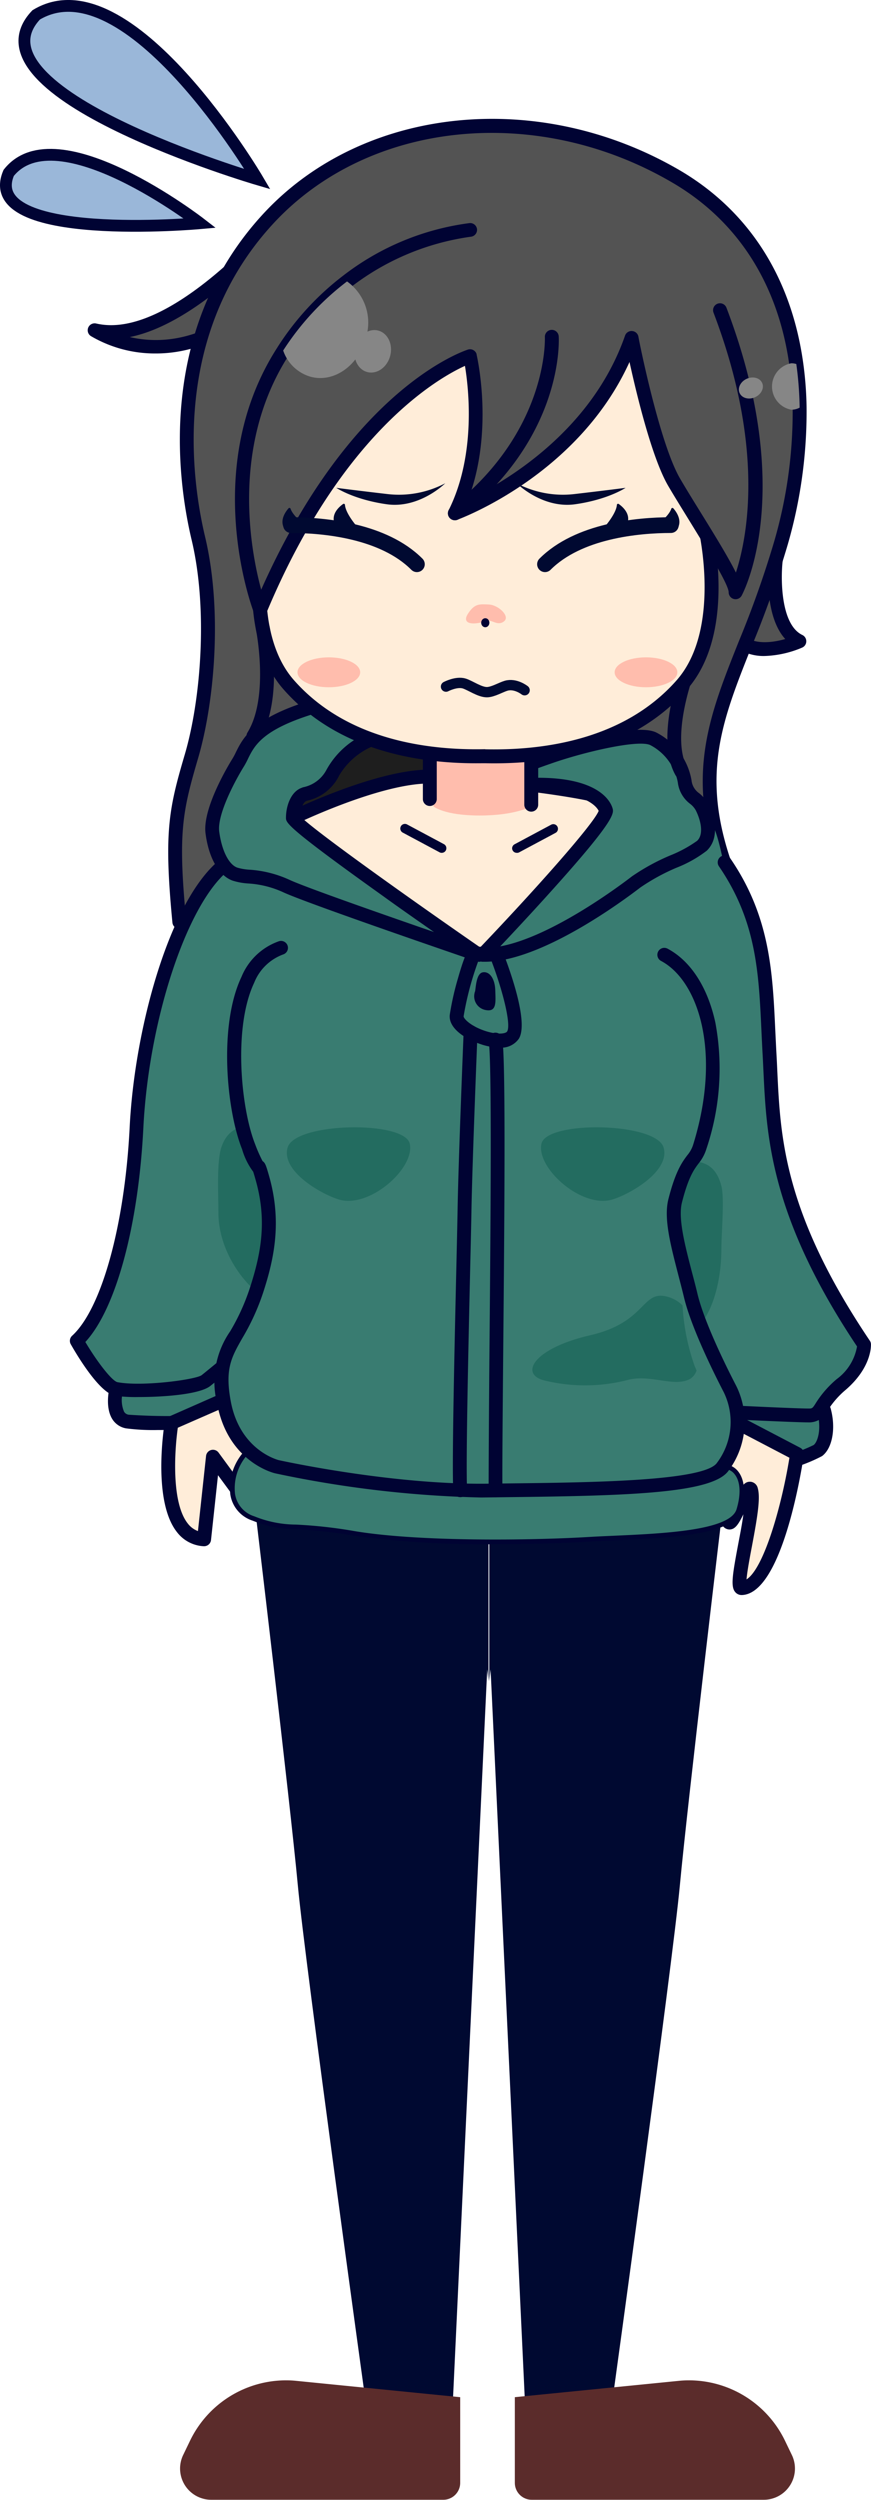 <svg xmlns="http://www.w3.org/2000/svg" viewBox="0 0 221.46 635.03"><defs><style>.cls-1{fill:#535353;}.cls-2{fill:#000333;}.cls-3{fill:#000931;}.cls-4{fill:#5b2c2b;}.cls-5{fill:#397c71;}.cls-6{fill:#ffedd9;}.cls-7{fill:#1e1e1e;}.cls-8{fill:#236c60;}.cls-9{fill:#ffbdad;}.cls-10{fill:#868686;}.cls-11,.cls-12{fill:none;stroke:#000931;stroke-linecap:round;stroke-linejoin:round;}.cls-11{stroke-width:2.62px;}.cls-12{stroke-width:4px;}.cls-13{fill:#9ab7d9;stroke:#000333;stroke-miterlimit:10;stroke-width:3px;}</style></defs><title>girl_bad_1</title><g id="レイヤー_2" data-name="レイヤー 2"><g id="_女_表情パターン" data-name="【女】表情パターン"><g id="体調悪い時"><g id="グループ_335" data-name="グループ 335"><path id="パス_1098" data-name="パス 1098" class="cls-1" d="M197.29,142.29s-2,16.81,6,20.61c0,0-16.61,7.48-18.27-6.61S197.29,142.29,197.29,142.29Z"/><path id="パス_1099" data-name="パス 1099" class="cls-2" d="M194.42,166.64a12.11,12.11,0,0,1-6-1.41,10.78,10.78,0,0,1-5.11-8.73,13.87,13.87,0,0,1,2.94-11.36,16,16,0,0,1,11.06-4.62A1.76,1.76,0,0,1,199,142.3a1.15,1.15,0,0,1,0,.19c-.5,4.33-.57,16.15,5,18.81a1.77,1.77,0,0,1,.84,2.35,1.75,1.75,0,0,1-.87.85A26.39,26.39,0,0,1,194.42,166.64Zm.94-22.39a11.22,11.22,0,0,0-6.51,3.26,10.55,10.55,0,0,0-2.06,8.57,7.39,7.39,0,0,0,3.35,6.08c2.67,1.52,6.63,1,9.52.17-4.4-4.81-4.51-13.91-4.29-18.08Z"/></g><g id="グループ_336" data-name="グループ 336"><path id="パス_1100" data-name="パス 1100" class="cls-1" d="M74.25,52.44s-29,36.41-50.19,31.46c0,0,19.48,13.22,41.81-7.28S74.25,52.44,74.25,52.44Z"/><path id="パス_1101" data-name="パス 1101" class="cls-2" d="M39.69,89.79a32.16,32.16,0,0,1-16.62-4.44,1.76,1.76,0,0,1,1.39-3.17,17.09,17.09,0,0,0,3.77.42c19.47,0,44.36-30.93,44.63-31.26a1.76,1.76,0,0,1,1.83-.61,7.86,7.86,0,0,1,5.38,5.43c1.31,5.3-3.07,12.62-13,21.76S47.36,89.79,39.69,89.79ZM33,85.62c7.32,1.7,18.94,1.42,31.7-10.3,11.71-10.74,12.54-16.08,12-18.3a4,4,0,0,0-1.89-2.43C70.44,59.81,51.06,82,33,85.62Z"/></g><g id="グループ_340" data-name="グループ 340"><path id="パス_1107" data-name="パス 1107" class="cls-1" d="M198.53,138.11C188.84,172,173.42,187,184,218.76s-57.17,58.18-57.17,58.18L45.59,234.19c-2.21-22.92-.88-28.59,3.08-42.06s6.18-36.84,1.77-55.35S43,82.57,68.51,55.25s69.65-30,103.14-10.58c18.9,10.94,28.13,28.49,30.83,47.8a93.57,93.57,0,0,1,.84,11.08A118.82,118.82,0,0,1,198.53,138.11Z"/><path id="パス_1108" data-name="パス 1108" class="cls-2" d="M126.83,278.71a1.78,1.78,0,0,1-.82-.21L44.78,235.75a1.77,1.77,0,0,1-.94-1.39c-2.21-23-.92-28.91,3.15-42.73s5.94-36.81,1.74-54.45C45.11,122,39.68,83.5,67.23,54c25.27-27,69.56-31.6,105.31-10.91,17.68,10.24,28.63,27.21,31.68,49.09a90.85,90.85,0,0,1,.86,11.3,121.22,121.22,0,0,1-4.85,35.06,258.85,258.85,0,0,1-9.13,25.7c-7.4,18.56-12.75,32-5.43,53.92,4.6,13.8-4.14,28.67-25.3,43a191.52,191.52,0,0,1-32.9,17.38A2,2,0,0,1,126.83,278.71ZM47.27,233.08,126.93,275c7.24-3,64.75-27.62,55.4-55.68-7.73-23.17-1.89-37.8,5.49-56.33a256.43,256.43,0,0,0,9-25.36h0a117.74,117.74,0,0,0,4.72-34,89.77,89.77,0,0,0-.84-10.87c-2.89-20.76-13.25-36.85-30-46.52C136.42,26.31,94,30.63,69.8,56.46c-26.39,28.2-21.14,65.28-17.65,79.92,4.54,19.08,2.26,42.53-1.79,56.25-3.94,13.44-5.13,18.86-3.09,40.45Z"/></g><g id="体"><path class="cls-3" d="M64.59,381s9.18,76.8,11.14,97.95C77.59,498.89,93,610.35,93,610.35h22.13l8.75-186.3.32,3V377Z"/><path class="cls-3" d="M184,381s-9.17,76.8-11.14,97.95c-1.85,19.95-17.22,131.41-17.22,131.41H133.48l-8.74-186.3-.33,3V377Z"/><path class="cls-4" d="M53.71,635h59a4.3,4.3,0,0,0,4.3-4.3V608.94l-41.8-4.16c-.8-.08-1.62-.12-2.43-.12h0A27.13,27.13,0,0,0,48.32,620l-1.75,3.63A7.93,7.93,0,0,0,53.71,635Z"/><path class="cls-4" d="M194.2,635h-59a4.3,4.3,0,0,1-4.3-4.3V608.94l41.8-4.16q1.22-.12,2.43-.12h0A27.13,27.13,0,0,1,199.59,620l1.75,3.63A7.93,7.93,0,0,1,194.2,635Z"/><g id="グループ_337" data-name="グループ 337"><path id="パス_1102" data-name="パス 1102" class="cls-5" d="M29.57,352.84s-1.82,7.38,2.81,8.26,21.27,0,21.27,0l9.58-14.32-12.56-2.42Z"/><path id="パス_1103" data-name="パス 1103" class="cls-2" d="M40.05,363.26a53.42,53.42,0,0,1-8-.42,5.18,5.18,0,0,1-3.47-2.31c-1.91-3-.85-7.59-.72-8.11a1.75,1.75,0,0,1,1.05-1.21L50,342.72a1.76,1.76,0,0,1,1-.1l12.56,2.43a1.77,1.77,0,0,1,1.14,2.71l-9.58,14.32a1.78,1.78,0,0,1-1.38.78C53.29,362.89,46.23,363.26,40.05,363.26Zm-8.93-9.14a7.54,7.54,0,0,0,.43,4.5,1.62,1.62,0,0,0,1.16.75,146.25,146.25,0,0,0,20,0L60.29,348l-9.44-1.82Z"/></g><g id="グループ_338" data-name="グループ 338"><path id="パス_1104" data-name="パス 1104" class="cls-6" d="M43.62,361.46s-4.8,28.73,8.26,29.56l2.27-21,7.15,9.76L67.5,351Z"/><path id="パス_1105" data-name="パス 1105" class="cls-2" d="M51.88,392.78h-.11A9.13,9.13,0,0,1,45,389.2c-6.35-8-3.24-27.22-3.1-28a1.76,1.76,0,0,1,1-1.33l23.88-10.51a1.76,1.76,0,0,1,2.32.91,1.74,1.74,0,0,1,.11,1.08L63,380.15a1.76,1.76,0,0,1-2.1,1.35,1.74,1.74,0,0,1-1-.68l-4.47-6.08-1.78,16.48A1.76,1.76,0,0,1,51.88,392.78Zm-6.67-30.1c-.82,5.76-1.69,19,2.53,24.32a5.76,5.76,0,0,0,2.59,1.93l2.06-19.08a1.77,1.77,0,0,1,3.18-.86l4.83,6.59L65.05,354Z"/></g><g id="グループ_341" data-name="グループ 341"><path id="パス_1109" data-name="パス 1109" class="cls-7" d="M77.42,195.4c8.51-7.1,17.85-14.62,23.64-14.13s13.3,7.19,13.63,13.39S100.22,205.24,94,206.4s-22.48,9.18-22.57,1.74A18.58,18.58,0,0,1,77.42,195.4Z"/><path id="パス_1110" data-name="パス 1110" class="cls-2" d="M75.47,213a6.58,6.58,0,0,1-3.91-1,4.52,4.52,0,0,1-1.85-3.84,20.24,20.24,0,0,1,6.55-14.07l0,0c9.91-8.27,18.61-15.1,24.92-14.53s14.86,7.74,15.25,15c.49,9.23-21.88,13.52-22.1,13.56A56.91,56.91,0,0,0,88.22,210,46.31,46.31,0,0,1,75.47,213Zm3.11-16.28a16.85,16.85,0,0,0-5.34,11.37c0,.76.26.94.36,1,1.89,1.35,9.17-1.07,13.51-2.52a56.07,56.07,0,0,1,6.6-1.94c8-1.49,19.44-5.87,19.22-9.91-.28-5.33-7.23-11.32-12-11.73-5.36-.42-15.56,8.07-22.33,13.72Z"/></g><g id="グループ_343" data-name="グループ 343"><path id="パス_1112" data-name="パス 1112" class="cls-5" d="M173.7,206.62a39.81,39.81,0,0,1,8.08,3.18c1.4,1.23,5.14,17.31,4,27.67s2.79,119.67,2.79,119.67,1.55,16.83-11.5,18.59-95.63-6.53-95.63-6.53-27.44-18.73-28.76-38S56.48,250,56.48,250l13.42-36.6,22.48-6.81Z"/><path id="パス_1113" data-name="パス 1113" class="cls-2" d="M171.5,376.57c-22.3,0-87-6.48-90.09-6.78a.68.68,0,0,1-.27-.1c-1.13-.77-27.68-19.12-29-38.46-1.3-19.11,3.71-80.63,3.76-81.24a.75.75,0,0,1,0-.16l13.43-36.59a.55.55,0,0,1,.38-.36l22.48-6.82a.47.47,0,0,1,.17,0H173.7a.51.51,0,0,1,.17,0,37.58,37.58,0,0,1,8.29,3.31c1.61,1.4,5.36,17.68,4.24,28.17-1.08,10.2,2.75,118.49,2.79,119.58a27,27,0,0,1-.87,8.81c-1.7,6-5.55,9.63-11.13,10.38A47,47,0,0,1,171.5,376.57Zm-89.82-7.94c4,.4,82.77,8.22,95.35,6.52,12.35-1.68,11-17.8,11-18-.16-4.5-3.88-109.5-2.79-119.78,1.12-10.5-2.8-26.21-3.84-27.16a36.88,36.88,0,0,0-7.78-3.05H92.46l-22.12,6.71L57.05,250.16c-.21,2.54-5,62.28-3.75,81,1.23,18.13,26.4,36.1,28.38,37.48Z"/></g><g id="グループ_345" data-name="グループ 345"><path id="パス_1115" data-name="パス 1115" class="cls-5" d="M209.51,358.24c1.32,4.85.22,8.92-1.54,10.24a38.44,38.44,0,0,1-22.21,3.86c-9.92-1.54-8.6-8.82-8.6-8.82L190.39,347Z"/><path id="パス_1116" data-name="パス 1116" class="cls-2" d="M190.36,374.44a30.53,30.53,0,0,1-4.87-.36,12.19,12.19,0,0,1-8.51-4.54,8.92,8.92,0,0,1-1.55-6.34,1.8,1.8,0,0,1,.36-.78L189,345.89a1.76,1.76,0,0,1,2.27-.41l19.12,11.23a1.77,1.77,0,0,1,.81,1.05c1.38,5,.46,10.14-2.18,12.12A39.82,39.82,0,0,1,190.36,374.44Zm-11.49-10.23a5.44,5.44,0,0,0,1,3.33A9,9,0,0,0,186,370.6a37.15,37.15,0,0,0,20.88-3.53c.88-.65,2-3.54,1.07-7.69l-17.17-10.09Z"/></g><g id="グループ_346" data-name="グループ 346"><path id="パス_1117" data-name="パス 1117" class="cls-6" d="M202.64,369.33s-5.14,33.77-14.07,34.09c-2.36.09,3.72-20.1,2.41-24.87-.76-2.75-4.81,10.23-5.83,7.95-3.9-8.7-5.83-29.36-5.83-29.36Z"/><path id="パス_1118" data-name="パス 1118" class="cls-2" d="M188.56,405.18a2.11,2.11,0,0,1-1.61-.74c-1.18-1.37-.78-4.11.75-12.22.44-2.34,1-5.11,1.31-7.55-1.26,2.57-2.1,3.86-3.55,3.86h0a2.09,2.09,0,0,1-1.89-1.31c-4-8.87-5.9-29.06-6-29.92a1.76,1.76,0,0,1,2.58-1.72l23.32,12.19a1.75,1.75,0,0,1,.92,1.83c-.89,5.87-5.86,35.21-15.74,35.58Zm2.08-28.78h.21a2.09,2.09,0,0,1,1.83,1.68c.71,2.55-.14,7.51-1.51,14.79-.53,2.78-1.2,6.36-1.36,8.34,4.51-2.88,9-19.06,10.91-30.91l-19.28-10.08a136.34,136.34,0,0,0,4.36,23c.29-.59.58-1.2.81-1.68C188.19,378.16,189,376.4,190.64,376.4Z"/></g><g id="グループ_348" data-name="グループ 348"><path id="パス_1120" data-name="パス 1120" class="cls-5" d="M184.22,219c11.13,16.2,10.47,31.4,11.46,48.92s0,37.91,24,73.61c0,0,.34,4.85-5.78,10.14s-4.8,7.93-8.32,7.93-21.38-.88-21.38-.88L156,340.61V277.14l3.3-23.86"/><path id="パス_1121" data-name="パス 1121" class="cls-2" d="M205.6,361.32c-3.53,0-20.74-.84-21.47-.88a1.79,1.79,0,0,1-.86-.28L155,342.09a1.76,1.76,0,0,1-.81-1.48V277.14a1.94,1.94,0,0,1,0-.24l3.3-23.86a1.76,1.76,0,1,1,3.5.43v.05l-3.28,23.74v62.38l27.05,17.3c2.84.14,17.7.86,20.82.86.92,0,1,0,1.91-1.48a26.35,26.35,0,0,1,5.26-6,13.06,13.06,0,0,0,5.16-8.29c-22.06-33-23-53.36-23.79-69.76-.07-1.44-.13-2.86-.21-4.26-.11-2-.21-4.06-.3-6-.69-15.07-1.3-28.09-10.85-42a1.77,1.77,0,0,1,2.83-2.11l.08.12c10.12,14.73,10.77,28.85,11.46,43.82.1,2,.19,4,.3,6q.12,2.12.21,4.29c.8,16.88,1.68,36,23.51,68.43a1.71,1.71,0,0,1,.3.86c0,.24.31,5.8-6.39,11.6a22.46,22.46,0,0,0-4.62,5.29A5.17,5.17,0,0,1,205.6,361.32Z"/></g><g id="グループ_349" data-name="グループ 349"><path id="パス_1122" data-name="パス 1122" class="cls-5" d="M84.75,246.93,81,269.53v57.52s-25.45,21.16-28.59,23.64S33,353.5,29.57,352.84s-10.08-12.23-10.08-12.23c7.6-6.95,13.88-27.77,15.2-54.22S45.36,229.22,56.9,219.8l16-3.49,9.52,11.57"/><path id="パス_1123" data-name="パス 1123" class="cls-2" d="M35.28,354.88a40.61,40.61,0,0,1-6-.31c-4-.75-9.65-10.21-11.28-13.09a1.75,1.75,0,0,1,.34-2.17c7.51-6.86,13.39-28.16,14.63-53,1.26-25.22,10.16-57.5,22.86-67.87a1.76,1.76,0,0,1,.74-.36l16-3.49a1.76,1.76,0,0,1,1.73.61l9.52,11.57A1.77,1.77,0,0,1,81.1,229l-8.83-10.74L57.7,221.44c-10.4,8.91-19.89,37.9-21.25,65.05-1.26,25-7,46.05-14.75,54.41,3.17,5.32,6.87,10,8.2,10.21,6.23,1.19,20-.67,21.39-1.8,2.81-2.22,24-19.79,27.92-23.08v-56.7c0-.09,0-.19,0-.29L83,246.64a1.77,1.77,0,0,1,3.48.58l-3.75,22.46v57.37a1.79,1.79,0,0,1-.63,1.36c-1,.86-25.51,21.2-28.63,23.66C50.75,354.22,41.66,354.88,35.28,354.88Z"/></g><g id="グループ_350" data-name="グループ 350"><path id="パス_1124" data-name="パス 1124" class="cls-5" d="M63.23,368.37c-3.91,3.15-7.55,14.05,1.21,17.36s8.76,1,25.62,3.8S136,391.84,149.89,391s35.86-.66,37.94-7.44-.21-11.15-4.05-11-54.21-4.18-54.21-4.18L69.9,367.22Z"/><path id="パス_1125" data-name="パス 1125" class="cls-2" d="M126,392.26a242.43,242.43,0,0,1-36-2.15,118.07,118.07,0,0,0-14.78-1.65,29.81,29.81,0,0,1-11-2.18,8.28,8.28,0,0,1-5.66-6.67,13.93,13.93,0,0,1,4.28-11.7.66.66,0,0,1,.27-.12l6.67-1.15,59.77,1.14c.55.05,50.45,4.33,54.19,4.18a4.75,4.75,0,0,1,4,1.89c1.66,2.16,1.89,5.77.63,9.9-1.89,6.17-17.83,6.89-31.88,7.53-2.3.1-4.53.21-6.57.32C143.65,392,135.05,392.26,126,392.26ZM63.49,368.93a12.86,12.86,0,0,0-3.74,10.5,7.08,7.08,0,0,0,4.91,5.75,28.48,28.48,0,0,0,10.59,2.1,120.36,120.36,0,0,1,14.91,1.66c16.34,2.73,44.66,2.38,59.71,1.48,2-.12,4.27-.22,6.59-.32,12.31-.56,29.17-1.32,30.81-6.7,1.15-3.76,1-7-.43-8.84a3.45,3.45,0,0,0-3-1.43c-3.8.12-52.22-4-54.29-4.18L69.9,367.8Z"/></g><g id="グループ_351" data-name="グループ 351"><path id="パス_1126" data-name="パス 1126" class="cls-8" d="M76.64,308.05c0,12.27,1.08,23.3-4.75,23.3s-16.36-11-16.36-23.3c0-4.91-.48-13.07.8-16.75,1.92-5.5,6.26-5.45,9.75-5.45C71.92,285.85,76.64,295.79,76.64,308.05Z"/></g><g id="グループ_352" data-name="グループ 352"><path id="パス_1127" data-name="パス 1127" class="cls-8" d="M183.42,317.13c0,12.27-4.73,22.21-10.55,22.21s-10.56-9.94-10.56-22.21,4.73-22.2,10.56-22.2c4,0,8.76-.56,10.55,6.34C184.24,304.43,183.42,313.29,183.42,317.13Z"/></g><g id="グループ_353" data-name="グループ 353"><path id="パス_1128" data-name="パス 1128" class="cls-6" d="M74.47,207.72s21.7-10.55,34.81-10.46,43.09,3.73,46.4,6.27-24.28,41.15-34.87,38.7S77,218.29,77,218.29Z"/><path id="パス_1129" data-name="パス 1129" class="cls-2" d="M121.74,244.09a5.29,5.29,0,0,1-1.32-.14c-10.77-2.49-43-23.29-44.37-24.17a1.8,1.8,0,0,1-.76-1.07l-2.53-10.58a1.76,1.76,0,0,1,.94-2c.9-.43,22-10.63,35.41-10.63h.19c12,.09,43.41,3.54,47.45,6.63,1.74,1.33.82,4-.32,6.38C152,218,132.48,244.09,121.74,244.09ZM78.55,217.2c4.5,2.88,33.25,21.14,42.66,23.31.89.21,3.57.17,9.25-4.61,11.23-9.46,22.93-27.36,23.7-31.22-4.57-2.1-31.64-5.55-44.88-5.65h-.17c-10.78,0-27.82,7.48-32.59,9.68Z"/></g><g id="グループ_354" data-name="グループ 354"><path id="パス_1130" data-name="パス 1130" class="cls-5" d="M168.93,242.55c10.58,5.62,16.42,25,9,48.78-1.25,4-3.55,2.95-6.29,13.71-1.41,5.56,1.64,14.52,4,24.1,2.19,9,9.94,23.6,10,23.79a19.06,19.06,0,0,1-1.87,19.62c-4,5.83-34.38,5.75-59.61,6.08s-53.78-6.08-53.78-6.08S59.48,370,56.93,356.19s3.74-14.38,8.31-28.48c3-9.28,4.52-18,1.4-28.74-1.61-5.59.11,1.19-3.41-7.68-4.92-12.37-7.19-45.65,8.24-50.52"/><path id="パス_1131" data-name="パス 1131" class="cls-2" d="M122.29,380.4A280.44,280.44,0,0,1,70,374.27c-.5-.11-12.07-2.95-14.8-17.75a22.47,22.47,0,0,1,3.33-18.34,54.38,54.38,0,0,0,5-11c3-9.21,4.37-17.45,1.39-27.72-.1-.36-.37-1.3-.54-1.81a17.77,17.77,0,0,1-2.82-5.7c-4-10-6-31.55-.16-43.8a16,16,0,0,1,9.51-9.05A1.76,1.76,0,0,1,72,242.45a12.61,12.61,0,0,0-7.38,7.21c-5.33,11.22-3.41,31.77.25,41a37.23,37.23,0,0,0,1.89,4.29c.68.42.91,1.19,1.59,3.55,3.42,11.78,1.34,21.28-1.42,29.78a58.2,58.2,0,0,1-5.33,11.66c-2.77,4.87-4.44,7.81-2.94,15.95,2.31,12.55,12,14.93,12.12,15,.28.06,28.67,6.35,53.35,6l5.42-.07c20.93-.24,49.6-.58,52.76-5.24A17.24,17.24,0,0,0,184,353.61l-.09-.17c-2.39-4.62-8.16-16.2-10-23.89-.46-1.91-.95-3.78-1.43-5.62-2-7.76-3.77-14.45-2.53-19.33,1.82-7.19,3.56-9.48,4.82-11.16a7.76,7.76,0,0,0,1.47-2.65c7.34-23.61,1.28-41.68-8.16-46.69a1.76,1.76,0,0,1,1.65-3.12h0c5.87,3.12,10.19,9.78,12.15,18.75a63.68,63.68,0,0,1-2.27,32.11,10.92,10.92,0,0,1-2,3.72c-1.14,1.52-2.57,3.41-4.22,9.91-1,4,.7,10.59,2.51,17.57.49,1.85,1,3.75,1.45,5.67,1.77,7.32,7.39,18.6,9.72,23.1.13.25.19.39.21.41a20.73,20.73,0,0,1-2,21.31c-3.91,5.75-24.57,6.42-55.64,6.78l-5.41.07Z"/></g><g id="グループ_355" data-name="グループ 355"><path id="パス_1132" data-name="パス 1132" class="cls-5" d="M122.73,242.54S155,208.83,154,205.74s-6.17-6.62-18.29-6.4l-4.36-4a71.93,71.93,0,0,1,8-3.06c6.58-2.28,22.45-6.64,26.69-4.65a15.08,15.08,0,0,1,8,10.79c.66,4.2,3.09,4,4.41,6.62s2.64,7.21,0,9.77-11.9,5.43-16.75,9.18S136.18,243,122.73,242.54Z"/><path id="パス_1133" data-name="パス 1133" class="cls-2" d="M123.3,244.31h-.63a1.76,1.76,0,0,1-1.71-1.81,1.82,1.82,0,0,1,.49-1.17c14.29-14.93,29.45-31.95,30.77-35.35-1-2-5.34-5.08-16.46-4.86a1.77,1.77,0,0,1-1.22-.46l-4.35-4a1.77,1.77,0,0,1-.12-2.49,1.6,1.6,0,0,1,.46-.36,69.79,69.79,0,0,1,8.29-3.18c.2-.07,21.89-7.44,28-4.58a16.92,16.92,0,0,1,9,12.11,4.6,4.6,0,0,0,1.94,3.34,8.62,8.62,0,0,1,2.3,2.76c.91,1.82,3.57,8-.35,11.83a31.28,31.28,0,0,1-7.75,4.35,52.41,52.41,0,0,0-9.14,5C158.69,228.61,137.64,244.31,123.3,244.31Zm13.53-46.74c15.23,0,18.29,5.81,18.88,7.63.43,1.35.93,2.89-15.65,21.27-4.84,5.38-9.77,10.65-12.87,13.93,13.36-2.47,31.26-16.06,33.47-17.77a54,54,0,0,1,9.82-5.36,32.27,32.27,0,0,0,6.78-3.69c1.75-1.69.91-5.21-.34-7.72a5.39,5.39,0,0,0-1.47-1.68,8,8,0,0,1-3.11-5.44,13.44,13.44,0,0,0-7-9.47C162.26,187.82,148.49,191,140,194c-2.46.85-4.19,1.49-5.36,1.95l1.8,1.64Z"/></g><g id="グループ_356" data-name="グループ 356"><path id="パス_1134" data-name="パス 1134" class="cls-5" d="M79.36,179.62c-16.36,5-16.57,10.47-18.77,14S53.31,206.41,54,211.47s2.65,9.47,5.73,10.57,6.4,0,13.23,3.09,48.78,17.4,48.78,17.4-47.24-32.61-47.24-34.81.88-5.29,2.86-5.95a10.55,10.55,0,0,0,7.28-5.51,19.22,19.22,0,0,1,9.58-8.36c2.1-.45-6.38-8.28-6.38-8.28Z"/><path id="パス_1135" data-name="パス 1135" class="cls-2" d="M121.71,244.3a1.88,1.88,0,0,1-.57-.09c-1.71-.59-42.11-14.39-48.94-17.47a24.94,24.94,0,0,0-9-2.31,16.49,16.49,0,0,1-4.06-.73c-3.49-1.25-6.07-5.74-6.88-12-.84-6.46,6.08-17.75,6.86-19a15.65,15.65,0,0,0,.85-1.6c1.83-3.68,4.33-8.72,18.91-13.14a1.7,1.7,0,0,1,.51-.08h8.45a1.79,1.79,0,0,1,1.2.47c7.88,7.27,7.42,9,7.2,9.77a2.13,2.13,0,0,1-1.65,1.52,18.21,18.21,0,0,0-8.33,7.31,11.87,11.87,0,0,1-8.1,6.43l-.24.08c-.8.27-1.53,2-1.64,3.81,3.11,3.43,29.85,22.37,46.46,33.84a1.77,1.77,0,0,1-1,3.22ZM79.62,181.39c-12.89,4-14.9,8-16.52,11.26a20.45,20.45,0,0,1-1,1.91c-2.44,3.91-6.92,12.42-6.36,16.68.63,4.79,2.42,8.38,4.58,9.15a13.4,13.4,0,0,0,3.2.54,28.76,28.76,0,0,1,10.15,2.6c4.38,2,23.73,8.75,36.67,13.23-3.94-2.77-8.61-6-13.25-9.36C72.71,210,72.71,209,72.71,207.72c0-3,1.27-6.69,4.07-7.62L77,200a8.64,8.64,0,0,0,6-4.43,21.21,21.21,0,0,1,9.22-8.81,52.77,52.77,0,0,0-5.08-5.39Z"/></g><g id="グループ_357" data-name="グループ 357"><path id="パス_1136" data-name="パス 1136" class="cls-9" d="M135.07,204.85s-4,2.31-13.1,2.31-11.75-2.31-11.75-2.31v-13h24.85Z"/></g><g id="グループ_360" data-name="グループ 360"><path id="パス_1140" data-name="パス 1140" class="cls-2" d="M112.3,216.64a1.07,1.07,0,0,1-.55-.14l-9.35-5a1.17,1.17,0,0,1,1.11-2.07h0l9.35,5a1.17,1.17,0,0,1-.56,2.21Z"/></g><g id="グループ_361" data-name="グループ 361"><path id="パス_1141" data-name="パス 1141" class="cls-2" d="M131.39,216.64a1.17,1.17,0,0,1-1.18-1.17,1.2,1.2,0,0,1,.62-1l9.35-5a1.18,1.18,0,0,1,1.11,2.08h0l-9.35,5A1.07,1.07,0,0,1,131.39,216.64Z"/></g><g id="グループ_362" data-name="グループ 362"><path id="パス_1142" data-name="パス 1142" class="cls-2" d="M127,266.11a15.6,15.6,0,0,1-4.88-.9c-3.82-1.29-8.14-4-7.76-7.44a70.77,70.77,0,0,1,2.1-9.31c1.94-6.85,2.74-7.35,3.27-7.69a2,2,0,0,1,1.21-.3l5.27.11a1.77,1.77,0,0,1,1.6,1.12c1.62,4.12,6.69,17.86,4.13,22.13A5.38,5.38,0,0,1,127,266.11ZM121.66,244a77.15,77.15,0,0,0-3.78,14.15c-.06.55,1.7,2.46,5.38,3.7,3.14,1.05,5.32.77,5.69.16,1.06-1.78-1.15-10.47-4-17.94Z"/></g><g id="グループ_363" data-name="グループ 363"><path id="パス_1143" data-name="パス 1143" class="cls-2" d="M122.73,247c1.66-.33,3.11,1.49,3.2,4.59s.42,5.7-2.73,4.92a3.54,3.54,0,0,1-2.52-4.32c0-.13.08-.25.12-.38C121,250.73,121.11,247.3,122.73,247Z"/></g><g id="グループ_364" data-name="グループ 364"><path id="パス_1144" data-name="パス 1144" class="cls-2" d="M117,380.31a1.76,1.76,0,0,1-1.76-1.68c-.35-7.05.34-37.13.8-57,.14-6.28.26-11.48.31-14.52.21-12.44,1.52-44.65,1.54-45a1.76,1.76,0,0,1,3.52.14c0,.33-1.31,32.51-1.53,44.9-.05,3-.17,8.26-.32,14.54-.45,19.85-1.14,49.85-.8,56.78a1.76,1.76,0,0,1-1.67,1.85H117Z"/></g><g id="グループ_365" data-name="グループ 365"><path id="パス_1145" data-name="パス 1145" class="cls-2" d="M126,380.31a1.76,1.76,0,0,1-1.76-1.75c0-6,.07-19.63.21-35.37.28-31.06.65-73.59-.19-78.62a1.77,1.77,0,1,1,3.46-.7.5.5,0,0,1,0,.12c.89,5.33.53,46.31.23,79.23-.14,15.73-.26,29.31-.21,35.31a1.76,1.76,0,0,1-1.74,1.78h0Z"/></g><g id="グループ_368" data-name="グループ 368"><path id="パス_1149" data-name="パス 1149" class="cls-2" d="M109.29,204.74a1.76,1.76,0,0,1-1.77-1.76h0V191.55a1.77,1.77,0,1,1,3.53-.12V203A1.76,1.76,0,0,1,109.29,204.74Z"/></g><g id="グループ_369" data-name="グループ 369"><path id="パス_1150" data-name="パス 1150" class="cls-2" d="M135.08,206.18a1.77,1.77,0,0,1-1.77-1.77h0V191.88a1.77,1.77,0,0,1,3.53,0v12.53a1.77,1.77,0,0,1-1.76,1.77Z"/></g><g id="グループ_372" data-name="グループ 372"><path id="パス_1152" data-name="パス 1152" class="cls-8" d="M177.11,348.14a4,4,0,0,1-1.68,2.16c-4.19,2.21-10.25-1.42-16.2.34a43.59,43.59,0,0,1-20.93,0c-6.29-1.66-2.54-8.16,11.79-11.46s13-11.49,19.5-9.81a8.78,8.78,0,0,1,3.95,2.22A54.87,54.87,0,0,0,176.62,347Z"/></g><g id="グループ_373" data-name="グループ 373"><path id="パス_1153" data-name="パス 1153" class="cls-8" d="M154.86,304.91c-7.81,1.41-18.51-8.43-17.19-14.38s29.25-5.46,31.07,1S158.5,304.25,154.86,304.91Z"/></g><g id="グループ_374" data-name="グループ 374"><path id="パス_1154" data-name="パス 1154" class="cls-8" d="M87,304.91c7.8,1.41,18.51-8.43,17.19-14.38s-29.25-5.46-31.07,1S83.38,304.25,87,304.91Z"/></g></g><g id="グループ_342" data-name="グループ 342"><path id="パス_1111" data-name="パス 1111" class="cls-2" d="M173.29,197.82a1.76,1.76,0,0,1-1.53-.89c-5.32-9.44,1.23-26.66,1.51-27.39a1.76,1.76,0,0,1,3.29,1.27c-.06.16-6.23,16.4-1.73,24.39a1.76,1.76,0,0,1-.67,2.4,1.74,1.74,0,0,1-.87.23Z"/></g><g id="グループ_358" data-name="グループ 358"><path id="パス_1137" data-name="パス 1137" class="cls-6" d="M179.37,134.36s6.12,25.86-6,39.62c-12,13.54-30.58,18.56-50,18.12-19.39.44-38-4.57-50-18.12-12.14-13.76-6-39.62-6-39.62s38.68-62.81,53.17-64.57,55-1.76,58.79,64.57"/><path id="パス_1138" data-name="パス 1138" class="cls-2" d="M121,193.89c-15.26,0-35.39-3.44-48.89-18.75C59.5,160.86,65.44,135,65.7,134a1.62,1.62,0,0,1,.21-.51c4-6.5,39.55-63.59,54.45-65.4,10.63-1.29,26-.58,38.84,10.15,13,10.91,20.41,29.72,21.91,55.92.55,2.42,5.8,27.17-6.44,41-14.21,16.12-35.76,19.06-51.33,18.72C122.58,193.88,121.79,193.89,121,193.89Zm2.36-3.55c14.91.33,35.36-2.44,48.68-17.53,11.41-12.92,5.68-37.8,5.62-38.05a1.57,1.57,0,0,1-.05-.3c-1.42-25.26-8.38-43.28-20.66-53.56-11.87-9.93-26.22-10.57-36.15-9.36-3.09.37-11.21,5.06-30.79,32.21C79.47,118.35,70.36,133,69.07,135c-.59,2.73-5.07,25.6,5.67,37.78,13.32,15.1,33.79,17.86,48.61,17.53Z"/></g><g id="グループ_366" data-name="グループ 366"><path id="パス_1146" data-name="パス 1146" class="cls-1" d="M183.11,78.82c17.63,46.29,4,71.63,4,71.63,0-3.53-10.13-18.51-15.64-28s-10.8-36.6-10.8-36.6c-11.24,32.19-45,44.53-45,44.53,9-17.86,3.89-39.9,3.89-39.9S89.09,100,66.13,154.87c0,0-13.16-34.62,5-64.37.31-.49.61-1,.93-1.46v0A68.44,68.44,0,0,1,88.24,71.49a65.22,65.22,0,0,1,31.27-13"/><path id="パス_1147" data-name="パス 1147" class="cls-2" d="M66.13,156.63h0a1.77,1.77,0,0,1-1.62-1.13c-.55-1.45-13.24-35.77,5.18-65.91.29-.48.58-.94.88-1.4a.75.75,0,0,1,.07-.12,70.51,70.51,0,0,1,16.55-18,66.51,66.51,0,0,1,32.21-13.4,1.75,1.75,0,0,1,1.89,1.59v0a1.76,1.76,0,0,1-1.62,1.88A64.34,64.34,0,0,0,89.29,72.88a66.86,66.86,0,0,0-15.64,17l-.09.15c-.31.47-.6.94-.9,1.42-13.74,22.49-9,48.19-6.25,58.35,22.74-51.1,51.33-60.57,52.57-61a1.75,1.75,0,0,1,2.2,1.15.65.65,0,0,1,0,.13c.2.86,4.42,19.65-2.17,36.86,9.16-4.4,31.38-17.23,39.91-41.67a1.75,1.75,0,0,1,1.8-1.18,1.76,1.76,0,0,1,1.6,1.42c0,.27,5.3,27,10.59,36.05,1.55,2.66,3.44,5.71,5.44,8.94,4,6.45,7,11.42,8.76,14.95,2.88-8.84,7.43-31.6-5.68-66a1.76,1.76,0,1,1,3.29-1.25h0c17.71,46.5,4.44,72,3.86,73.09a1.76,1.76,0,0,1-3.31-.84c0-2-6-11.68-9.92-18.07-2-3.25-3.91-6.32-5.48-9-4.07-7-7.93-22.85-9.81-31.43-12.95,28.52-42.56,39.64-43.88,40.12A1.78,1.78,0,0,1,114,131a1.84,1.84,0,0,1,.08-1.4c7-14,5.1-30.89,4.14-36.66-6.86,3.12-31.32,17-50.42,62.6A1.75,1.75,0,0,1,66.13,156.63Z"/></g><g id="グループ_370" data-name="グループ 370"><path id="パス_1151" data-name="パス 1151" class="cls-9" d="M123.71,157.74c-3.76,1.23-6.38.68-4.7-1.88s2.87-2.41,5.29-2.3,5.51,3,3.84,4.29S125.1,157.28,123.71,157.74Z"/></g><g id="グループ_371" data-name="グループ 371"><ellipse id="楕円形_27" data-name="楕円形 27" class="cls-2" cx="123.39" cy="158.19" rx="1.04" ry="1.15"/></g><g id="グループ_392" data-name="グループ 392"><path id="パス_1165" data-name="パス 1165" class="cls-10" d="M93,85.91c-1.86,7-8.13,11.38-14,9.8a10.4,10.4,0,0,1-7-6.67h0A68.66,68.66,0,0,1,88.24,71.49,12.84,12.84,0,0,1,93,85.91Z"/></g><g id="グループ_393" data-name="グループ 393"><ellipse id="楕円形_32" data-name="楕円形 32" class="cls-10" cx="94.78" cy="89.25" rx="5.45" ry="4.58" transform="translate(-15.89 157.81) rotate(-75.06)"/></g><g id="グループ_394" data-name="グループ 394"><path id="パス_1166" data-name="パス 1166" class="cls-10" d="M203.32,103.55a4.47,4.47,0,0,1-2.12.53,6,6,0,0,1,0-11.8,4.2,4.2,0,0,1,1.27.19A91.21,91.21,0,0,1,203.32,103.55Z"/></g><g id="グループ_395" data-name="グループ 395"><ellipse id="楕円形_33" data-name="楕円形 33" class="cls-10" cx="190.92" cy="98.57" rx="3.14" ry="2.57" transform="translate(-23.61 86.58) rotate(-24.11)"/></g><g id="グループ_396" data-name="グループ 396"><path id="パス_1167" data-name="パス 1167" class="cls-2" d="M64.44,188.73A1.76,1.76,0,0,1,62.67,187a1.79,1.79,0,0,1,.26-.93c5.6-9.12,2.15-26.18,2.12-26.35A1.76,1.76,0,1,1,68.5,159c.16.75,3.78,18.59-2.56,28.91A1.77,1.77,0,0,1,64.44,188.73Z"/></g><g id="グループ_397" data-name="グループ 397"><path id="パス_1168" data-name="パス 1168" class="cls-2" d="M115.62,132.16a1.77,1.77,0,0,1-1.08-3.15c25-19.52,24-43.11,24-43.35a1.76,1.76,0,0,1,3.52-.21c.06,1,1.27,25.63-25.31,46.35A1.76,1.76,0,0,1,115.62,132.16Z"/></g><g id="グループ_401" data-name="グループ 401"><ellipse id="楕円形_34" data-name="楕円形 34" class="cls-9" cx="83.61" cy="170.78" rx="7.97" ry="3.8"/></g><g id="グループ_402" data-name="グループ 402"><ellipse id="楕円形_35" data-name="楕円形 35" class="cls-9" cx="164.25" cy="170.78" rx="7.97" ry="3.8"/></g><path class="cls-11" d="M133.39,175.34s-2.31-1.83-4.69-1.15c-1.36.4-3.41,1.64-4.91,1.64-1.81,0-4.16-1.68-5.71-2.19-2-.64-4.68.78-4.68.78"/><path class="cls-3" d="M85.5,123.92s4.88.64,13.16,1.6a25.3,25.3,0,0,0,14.55-2.76s-6.54,6.52-14.91,5.33S85.5,123.92,85.5,123.92Z"/><path class="cls-12" d="M106,143.33c-8.48-8.49-23.49-9.93-32-9.94"/><path class="cls-3" d="M90.71,133.69s-2.82-3.22-3-5.43a.3.3,0,0,0-.48-.23c-.92.65-2.79,2.27-2.32,4.45Z"/><path class="cls-3" d="M78.09,133.81s-3.5-2.47-4.21-4.57a.3.3,0,0,0-.52-.11c-.74.84-2.19,2.86-1.22,4.86Z"/><path class="cls-3" d="M159.06,123.92s-4.88.64-13.16,1.6a25.3,25.3,0,0,1-14.55-2.76s6.54,6.52,14.91,5.33S159.06,123.92,159.06,123.92Z"/><path class="cls-12" d="M138.57,143.33c8.48-8.49,23.49-9.93,32-9.94"/><path class="cls-3" d="M153.85,133.69s2.82-3.22,3-5.43a.3.3,0,0,1,.48-.23c.92.65,2.79,2.27,2.32,4.45Z"/><path class="cls-3" d="M166.47,133.81s3.5-2.47,4.21-4.57a.3.3,0,0,1,.52-.11c.74.84,2.19,2.86,1.22,4.86Z"/><path class="cls-13" d="M65.46,45.52S32.56-10.32,9.2,3.78C-9.51,23.51,65.46,45.52,65.46,45.52Z"/><path class="cls-13" d="M50.85,56.7S14.41,28.53,2.21,43.92C-5.42,61.79,50.85,56.7,50.85,56.7Z"/></g></g></g></svg>